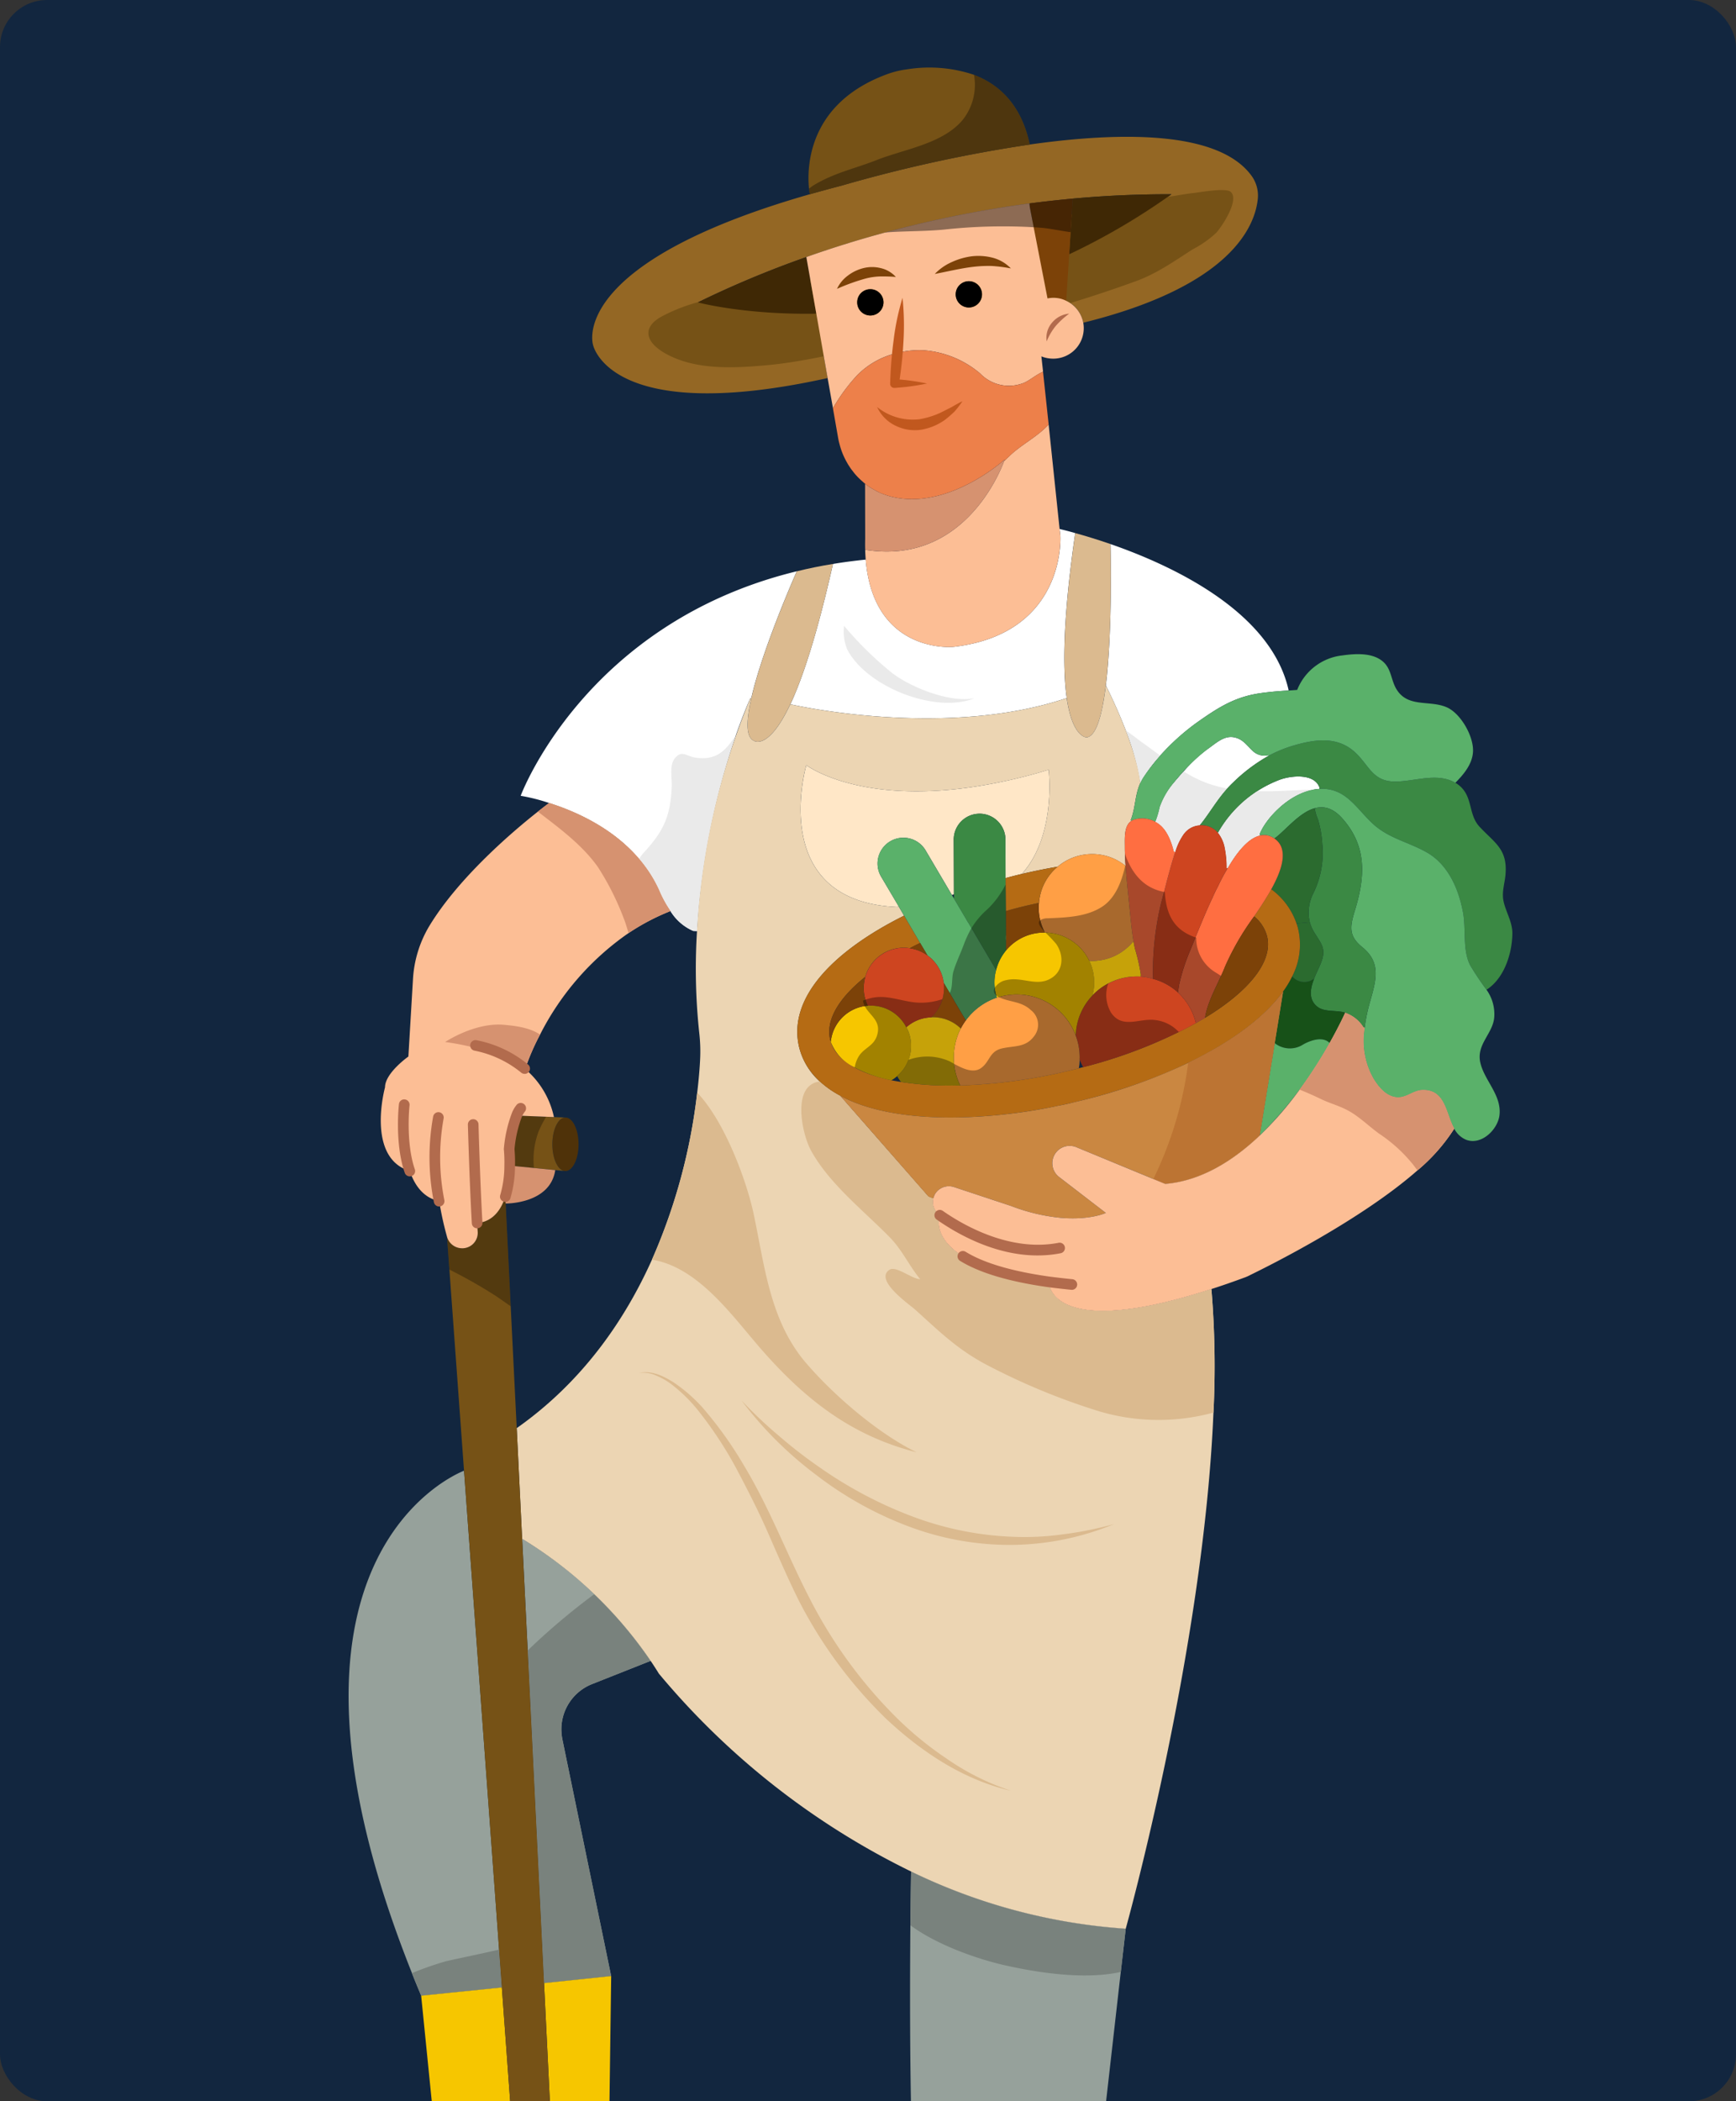 <svg id="Grupo_1119176" data-name="Grupo 1119176" xmlns="http://www.w3.org/2000/svg" xmlns:xlink="http://www.w3.org/1999/xlink" width="295" height="357" viewBox="0 0 295 357">
  <rect x="0" y="0" width="295" height="357" fill="#333333" stroke="none"/>
  <defs>
    <clipPath id="clip-path">
      <rect id="Rectángulo_405100" data-name="Rectángulo 405100" width="295" height="357" rx="8" fill="#12263f"/>
    </clipPath>
  </defs>
  <rect id="Rectángulo_404670" data-name="Rectángulo 404670" width="295" height="357" rx="8" fill="#12263f"/>
  <g id="Enmascarar_grupo_1098776" data-name="Enmascarar grupo 1098776" clip-path="url(#clip-path)">
    <g id="Grupo_1117840" data-name="Grupo 1117840" transform="translate(54 11.489)">
      <ellipse id="Elipse_11765" data-name="Elipse 11765" cx="68.323" cy="9.895" rx="68.323" ry="9.895" transform="translate(3.681 471.231)" fill="#b25f14"/>
      <g id="Grupo_1117839" data-name="Grupo 1117839">
        <path id="Trazado_909181" data-name="Trazado 909181" d="M586.677,153.637a4.939,4.939,0,0,0,.523.271A3.7,3.7,0,0,1,586.677,153.637Z" transform="translate(-491.903 -81.792)" fill="#adadad"/>
        <path id="Trazado_909182" data-name="Trazado 909182" d="M585.032,152.422c.2.2.4.38.616.56C585.431,152.8,585.231,152.621,585.032,152.422Z" transform="translate(-493.026 -82.621)" fill="#adadad"/>
        <path id="Trazado_909183" data-name="Trazado 909183" d="M584.075,151.261a5.886,5.886,0,0,0,.471.651A7.173,7.173,0,0,1,584.075,151.261Z" transform="translate(-493.679 -83.414)" fill="#adadad"/>
        <path id="Trazado_909184" data-name="Trazado 909184" d="M583.785,150.788c.126.236.271.471.416.688C584.056,151.259,583.911,151.024,583.785,150.788Z" transform="translate(-493.877 -83.736)" fill="#adadad"/>
        <g id="Grupo_1117825" data-name="Grupo 1117825" transform="translate(0 238.378)">
          <g id="Grupo_1117821" data-name="Grupo 1117821" transform="translate(5.237)">
            <g id="Grupo_1117819" data-name="Grupo 1117819" transform="translate(95.414 68.092)">
              <path id="Trazado_909185" data-name="Trazado 909185" d="M626.815,302.81l-.841,7.336-5.1,44.94-.252,2.221-.286,2.574c-10.836,2.995-18.844,1.935-23.539.252-3.348-1.161-4.913-1.548-4.913-1.548-.269-1.3-.488-4.358-.69-6.495-.084-.909-.152-1.884-.236-2.911-.875-12.939-.841-34.677-.74-46.959.05-5.283.118-8.816.118-9.136A98.663,98.663,0,0,0,626.815,302.81Z" transform="translate(-590.17 -293.085)" fill="#96a19b"/>
              <path id="Trazado_909186" data-name="Trazado 909186" d="M626.795,302.81l-.841,7.336c-6.394,1.447-14.806-.034-19.551-1.094-4.341-.959-11.475-3.331-16.2-6.831.05-5.283.118-8.816.118-9.136A98.663,98.663,0,0,0,626.795,302.81Z" transform="translate(-590.149 -293.085)" fill="#79827d"/>
              <path id="Trazado_909187" data-name="Trazado 909187" d="M620.3,334.552l-.286,2.574c-10.836,2.995-18.844,1.935-23.539.252-3.348-1.161-4.913-1.548-4.913-1.548-.269-1.3-.488-4.358-.69-6.495-.084-.908-.151-1.884-.235-2.911a35.955,35.955,0,0,0,8.581,5.535c4.778,2.154,9.658,2.776,14.857,3.029a30.5,30.5,0,0,0,3.92.017C618.7,334.939,619.512,334.669,620.3,334.552Z" transform="translate(-589.849 -270.329)" fill="#79827d"/>
            </g>
            <g id="Grupo_1117820" data-name="Grupo 1117820">
              <path id="Trazado_909188" data-name="Trazado 909188" d="M559.034,333.965l-.437-6.057-2.625-35.838-2.894-39.455c-1.06.421-37.049,14.705-8.85,85.355.488,1.262,1.026,2.541,1.565,3.836l13.713-1.4Zm10.583-37.419a8.259,8.259,0,0,1,5.2-7.672l9.977-3.954a70.121,70.121,0,0,0-21.839-20.729l.942,18.962.673,13.645,2.1,42.871,11.407-1.195-8.295-40.246A9.514,9.514,0,0,1,569.617,296.546Z" transform="translate(-533.461 -252.615)" fill="#96a19b"/>
              <path id="Trazado_909189" data-name="Trazado 909189" d="M557.439,289.724l8.295,40.246-11.408,1.195-2.1-42.871-.673-13.645a114.2,114.2,0,0,1,11.324-9.574,68.218,68.218,0,0,1,9.573,11.34l-9.977,3.954a8.259,8.259,0,0,0-5.2,7.672A9.524,9.524,0,0,0,557.439,289.724Z" transform="translate(-521.115 -244.111)" fill="#79827d"/>
              <path id="Trazado_909190" data-name="Trazado 909190" d="M555.137,307.409l-13.713,1.4c-.538-1.3-1.077-2.574-1.565-3.836a55.482,55.482,0,0,1,5.788-2.019c2.844-.639,5.721-1.228,8.564-1.868a2.973,2.973,0,0,0,.454-.118Z" transform="translate(-529.094 -219.615)" fill="#79827d"/>
            </g>
          </g>
          <g id="Grupo_1117824" data-name="Grupo 1117824" transform="translate(0 85.859)">
            <g id="Grupo_1117822" data-name="Grupo 1117822" transform="translate(0)">
              <path id="Trazado_909191" data-name="Trazado 909191" d="M566.054,353.015c-16.8,8.482-27.508,8.248-32.012,7.506a4.027,4.027,0,0,1-3.183-2.623s-2.894,6.367,5.1,7.47a60.655,60.655,0,0,0,12.969-1.484,53,53,0,0,0,14.956-5.569,41.371,41.371,0,0,0,3.617-2.334l-.254-3.491C566.85,352.654,566.435,352.817,566.054,353.015Zm17.778-5.281a3.064,3.064,0,0,1-2.313,1.718c-2.732.417-6.15,1.1-8.953,1.736l.234,4.794s3,.252,6.656.252c1.05,0,2.171-.017,3.274-.072a3.123,3.123,0,0,0,2.966-3.182A8.689,8.689,0,0,0,583.832,347.734Z" transform="translate(-530.349 -273.553)" fill="#bf7a00"/>
              <path id="Trazado_909192" data-name="Trazado 909192" d="M583.918,375.691l-3.651-13.225a33.9,33.9,0,0,1-.673-4.509,35.551,35.551,0,0,1-.168-4.021l.673-50.291-11.407,1.195,2.911,58.939.858,17.5c2.81-.622,6.225-1.312,8.951-1.733a3.065,3.065,0,0,0,2.507-3.853ZM566.1,368.254l-4.576-62.674-13.713,1.4,5.6,55.725a14.358,14.358,0,0,1-8.177,14.436l-12.4,5.8a4.054,4.054,0,0,0,1.094,7.672c3.836.622,12.182.892,24.952-4.29,2.221-.892,4.576-1.952,7.067-3.214a10.7,10.7,0,0,1,1.195-.522Z" transform="translate(-530.243 -303.645)" fill="#f6c600"/>
              <path id="Trazado_909193" data-name="Trazado 909193" d="M557.365,342.045l1.043,14.335a10.681,10.681,0,0,0-1.194.522c-2.49,1.262-4.846,2.322-7.067,3.214l-.706.2c-3.4.993-7.117,1.8-5.905-2.776,1.009-3.836,3.752-6.259,6.764-9.052Q553.806,345.233,557.365,342.045Z" transform="translate(-521.508 -277.436)" fill="#ed9e00"/>
              <path id="Trazado_909194" data-name="Trazado 909194" d="M567.061,355.8a3.1,3.1,0,0,1-2.322,1.716c-2.726.421-6.141,1.11-8.951,1.733l-.858-17.5c1.784-1.211,3.634-2.339,5.317-3.617.353-.286,1.582-1.329,2.675-2.2a33.9,33.9,0,0,0,.673,4.509l3.651,13.225A3.093,3.093,0,0,1,567.061,355.8Z" transform="translate(-513.571 -281.613)" fill="#ed9e00"/>
            </g>
            <g id="Grupo_1117823" data-name="Grupo 1117823" transform="translate(94.877 46.455)">
              <path id="Trazado_909195" data-name="Trazado 909195" d="M610.852,417.131c-.017.269-.017.522-.017.774a47.2,47.2,0,0,1,5.334,9.658,6.327,6.327,0,0,1,.286,4,6.127,6.127,0,0,1-3.415,4.206c-6.781,3.113-18.811.976-18.811.976a6.508,6.508,0,0,1-4.543-3.4l-.05-.151-.707-1.6-.017-.034a15.809,15.809,0,0,1-.774-4.492,10.019,10.019,0,0,0-.539-2.81c-2.557-7.319,1.4-25.221,1.4-25.221V331.255l10.3,2.507c4.694,1.683,12.552,3.062,23.387.067l4.459-.74s-4.156,16.3-8.295,35.148C614.924,386.223,611.02,406.548,610.852,417.131Z" transform="translate(-586.738 -331.255)" fill="#f6c600"/>
              <path id="Trazado_909196" data-name="Trazado 909196" d="M615.731,390.871c3,3.961-.887,6.89-.887,6.89-9.91,6.33-24.415,1.428-24.415,1.428-3.888-1.844-2.261-8.318-2.261-8.318l.018.035a8.477,8.477,0,0,0,.705,1.61l.054.145a6.5,6.5,0,0,0,4.539,3.4s12.029,2.133,18.809-.978a6.109,6.109,0,0,0,3.419-4.213Z" transform="translate(-585.993 -290.565)" fill="#bf7a00"/>
              <path id="Trazado_909197" data-name="Trazado 909197" d="M612.815,348.239c-3.92,17.988-9.707,46.717-9.875,57.3-.118-.084-.236-.168-.353-.236a12.48,12.48,0,0,1-3.2-3.432c-1.952-2.894-.673-5.62-.337-8.884C599.575,387.974,611.687,350.46,612.815,348.239Z" transform="translate(-578.826 -319.663)" fill="#ed9e00"/>
              <path id="Trazado_909198" data-name="Trazado 909198" d="M603.311,386.256a.9.9,0,0,1-.737-.379,42.809,42.809,0,0,0-4.55-5.384.9.9,0,0,1,1.279-1.279,44.487,44.487,0,0,1,4.743,5.613.9.9,0,0,1-.735,1.428Z" transform="translate(-579.216 -298.702)" fill="#bf7a00"/>
            </g>
          </g>
        </g>
        <g id="Grupo_1117826" data-name="Grupo 1117826" transform="translate(34.477 78.387)">
          <path id="Trazado_909199" data-name="Trazado 909199" d="M645.078,158.215c-1.666-.471-2.658-.69-2.658-.69l.135,1.144s1.06,16.438-17.852,18.844a9.213,9.213,0,0,1-1.178.067c-2.844-.034-12.9-1.077-14.049-14.857-1.918.2-3.786.437-5.569.74-2.726,12.131-5.182,19.45-7.235,23.841.841.185,26.264,5.906,46.959-1.06C642.942,181.366,642.942,172.9,645.078,158.215Zm5.99,1.868s.4,14.3-.791,24.026c0,0,1.767,3.432,3.382,7.622a40.587,40.587,0,0,1,2.473,8.951,8.684,8.684,0,0,1,.606-1.077,28.866,28.866,0,0,1,2.776-3.584,39.369,39.369,0,0,1,6.478-5.788c3.55-2.49,6.31-4.223,10.634-4.829,1.565-.219,3.13-.353,4.694-.437v-.135C678.292,171.524,661.584,163.734,651.068,160.082ZM550.84,202.852a31.587,31.587,0,0,1,4.846,1.228c4.358,1.38,10.768,4.173,15.277,9.506a21.886,21.886,0,0,1,3.382,5.266,19.5,19.5,0,0,0,1.952,3.584,8.518,8.518,0,0,0,3.853,3.365l.656.034a125.06,125.06,0,0,1,6.612-33.3c1.413-4,2.456-6.293,2.456-6.293l.151.034c1.935-8.564,7.74-21.57,7.74-21.57C561.726,173.475,550.84,202.852,550.84,202.852Zm127.115-6.915a2.868,2.868,0,0,1-2.81-.808c-.959-.892-1.565-1.884-3.012-2.2-1.767-.4-3.214,1.06-4.61,2.019a24.3,24.3,0,0,0-4.021,3.769c-.555.606-1.094,1.245-1.615,1.851a13,13,0,0,0-2.457,4.223,14.244,14.244,0,0,1-.723,2.423l-.034.051c.168.1.353.2.538.337,1.481,1.026,2.238,3.129,2.625,4.745l.236.084a10.02,10.02,0,0,1,1.346-2.911,3.633,3.633,0,0,1,2.843-1.649v-.034c1.615-1.985,2.86-4.257,4.661-6.225.286-.32.589-.639.909-.942a28.425,28.425,0,0,1,6.175-4.644Zm8.615,5.468c-.925-2.44-4.9-1.969-6.747-1.279a20.5,20.5,0,0,0-3.836,1.935,20.271,20.271,0,0,0-6.612,7l-.067.05A5.868,5.868,0,0,1,670.5,211.8a17.049,17.049,0,0,1,.3,3.331c.05.017.1.017.168.034,1.363-2.372,3.348-5.081,5.5-5.569l-.05-.269c.942-2.456,4.694-6.7,9.052-7.5a6.292,6.292,0,0,1,1.111-.151Z" transform="translate(-550.84 -157.525)" fill="#fff"/>
          <path id="Trazado_909200" data-name="Trazado 909200" d="M579.255,178.335a125.063,125.063,0,0,0-6.612,33.3l-.656-.034a8.516,8.516,0,0,1-3.853-3.365,19.509,19.509,0,0,1-1.952-3.584,21.887,21.887,0,0,0-3.382-5.266,6.348,6.348,0,0,1,.858-1.144c3.3-3.584,4.475-6.124,4.694-11.155.051-1.38-.421-3.6.488-4.762,1.195-1.531,1.985-.387,3.6-.151C576.294,182.71,577.707,180.573,579.255,178.335Z" transform="translate(-542.677 -143.322)" fill="#eaeaea"/>
          <path id="Trazado_909201" data-name="Trazado 909201" d="M614.743,179.908c-.69-.488-1.733-1.329-2.793-2.053a40.58,40.58,0,0,1,2.473,8.951,8.714,8.714,0,0,1,.606-1.077,28.86,28.86,0,0,1,2.776-3.584C616.779,181.388,615.753,180.631,614.743,179.908Zm29.024,8.042c-.168-.017-.337-.017-.522-.017-2.944.1-5.973.336-8.968.252a20.272,20.272,0,0,0-6.612,7l-.067.05a5.866,5.866,0,0,1,1.195,2.692,17.053,17.053,0,0,1,.3,3.331c.05.017.1.017.168.034,1.363-2.372,3.348-5.081,5.5-5.569l-.051-.269C635.657,193,639.409,188.758,643.767,187.95Zm-20.746-2.389c-.4-.236-.824-.471-1.228-.723-.555.606-1.094,1.245-1.615,1.851a13,13,0,0,0-2.457,4.223,14.255,14.255,0,0,1-.723,2.423l-.034.051c.168.1.353.2.538.337,1.481,1.026,2.238,3.129,2.625,4.745l.236.084a10.021,10.021,0,0,1,1.346-2.911,3.634,3.634,0,0,1,2.843-1.649v-.034c1.615-1.985,2.86-4.257,4.661-6.225A19.568,19.568,0,0,1,623.021,185.561Z" transform="translate(-509.131 -143.649)" fill="#eaeaea"/>
          <path id="Trazado_909202" data-name="Trazado 909202" d="M584.063,171.3c3.242,6.345,14.995,10.989,21.617,8.3-4.2.813-10.743-1.817-13.985-4.285a58.936,58.936,0,0,1-8.165-8.011A7.862,7.862,0,0,0,584.063,171.3Z" transform="translate(-528.57 -150.849)" fill="#eaeaea"/>
        </g>
        <g id="Grupo_1117827" data-name="Grupo 1117827" transform="translate(33.804 79.08)">
          <path id="Trazado_909203" data-name="Trazado 909203" d="M606.159,185.97c-.688-4.884-.688-13.347,1.447-28.033,1.5.416,3.581,1.03,5.986,1.863,0,0,.4,14.3-.8,24.035-.6,4.884-1.592,8.628-3.256,8.808C609.541,192.642,607.153,192.769,606.159,185.97Z" transform="translate(-512.689 -157.937)" fill="#dbba8f"/>
          <path id="Trazado_909204" data-name="Trazado 909204" d="M621.269,182.147a89.024,89.024,0,0,1-13.275,2.985c-19.371,2.766-27.906-3.762-27.906-3.762s-6.8,23.131,15.446,24.107l.234-.145-2.983-5.046a4.387,4.387,0,0,1,7.595-4.395l4.45,7.543c.108-.037.234-.091.343-.128l-.037-9.313a4.4,4.4,0,0,1,3.526-4.287,4.788,4.788,0,0,1,.887-.091,4.415,4.415,0,0,1,4.376,4.413l.018,6.53q1.383-.381,2.768-.707C622.66,193.252,621.269,182.147,621.269,182.147Z" transform="translate(-530.873 -141.943)" fill="#ffe7c7"/>
          <path id="Trazado_909205" data-name="Trazado 909205" d="M582.128,162.3q2.958-.732,6.131-1.247c-2.712,12.134-5.172,19.46-7.235,23.836h-.017c-3.816,8.1-6.259,6.168-6.259,6.168-1.319-.688-1.193-3.527-.362-7.181C576.323,175.305,582.128,162.3,582.128,162.3Z" transform="translate(-534.524 -155.81)" fill="#dbba8f"/>
          <path id="Trazado_909206" data-name="Trazado 909206" d="M668.839,296.856c-1.683,40.347-14.907,87.693-14.907,87.693a98.662,98.662,0,0,1-36.477-9.725A130,130,0,0,1,574.6,341.208c-.454-.74-.925-1.464-1.4-2.17a70.813,70.813,0,0,0-21.839-20.729L550.44,299.5c11.189-7.874,18.373-18.356,22.983-28.62a97.861,97.861,0,0,0,7.689-28.384c.286-2.389.438-4.358.5-5.754a27.193,27.193,0,0,0-.134-4.223,102.094,102.094,0,0,1-.4-17.465,120.214,120.214,0,0,1,9.069-39.59l.151.034c-.824,3.668-.959,6.495.37,7.184,0,0,2.44,1.935,6.259-6.158h.017c.841.185,26.264,5.906,46.959-1.06.959,6.562,3.23,6.68,3.382,6.68,1.666-.185,2.659-3.92,3.264-8.816,0,0,5.065,9.792,5.855,16.573-.942,2.1-.791,4.139-1.615,6.276l.1.168c-1.262.808-1.111,2.928-1.111,4.274q0,1.085.05,2.17l.084,1.178a11.37,11.37,0,0,0-1.7-1.077,9.071,9.071,0,0,0-9.86,1.228c-2.036.337-4.055.757-6.074,1.228,5.939-6.6,4.56-17.7,4.56-17.7a88.812,88.812,0,0,1-13.275,2.978c-19.383,2.776-27.913-3.769-27.913-3.769s-6.8,23.135,15.445,24.111l.236-.135.942,1.6c-11.795,5.872-19.82,13.847-17.852,22.293a11.607,11.607,0,0,0,3.533,5.889,16.141,16.141,0,0,0,3.432,2.406l15.025,17.145.808.3a2.748,2.748,0,0,0,1.11,2.86s-3.382,8.244,18.525,11.323l-.017.05s0,10.146,27.627,1.178l.034.135A157.36,157.36,0,0,1,668.839,296.856Z" transform="translate(-550.44 -147.434)" fill="#ecd5b3"/>
          <path id="Trazado_909207" data-name="Trazado 909207" d="M562.792,242.8c2.059-.5,4.142.5,5.862,1.587a26.719,26.719,0,0,1,4.733,4.062,65.381,65.381,0,0,1,7.252,10.094c4.285,7.088,7.237,14.927,10.933,22.132a79.711,79.711,0,0,0,14.108,19.807,58.116,58.116,0,0,0,9.36,7.819,42.092,42.092,0,0,0,10.945,5.47c-8.081-1.849-15.26-6.636-21.277-12.294a76.925,76.925,0,0,1-14.739-19.968c-1.846-3.715-3.5-7.539-5.133-11.268-1.63-3.755-3.491-7.4-5.4-11.009a65.724,65.724,0,0,0-6.712-10.2,26.11,26.11,0,0,0-4.341-4.248,11.526,11.526,0,0,0-2.62-1.521A5.317,5.317,0,0,0,562.792,242.8Z" transform="translate(-542.009 -100.106)" fill="#dbba8f"/>
          <path id="Trazado_909208" data-name="Trazado 909208" d="M573.144,245.521a75.059,75.059,0,0,0,6.432,6.074,78.871,78.871,0,0,0,6.971,5.379,70.788,70.788,0,0,0,15.44,8.18,54.3,54.3,0,0,0,17.024,3.517,46.448,46.448,0,0,0,8.749-.407,61.424,61.424,0,0,0,8.665-1.728,46.581,46.581,0,0,1-17.436,3.527,48.813,48.813,0,0,1-17.635-3.214,60.834,60.834,0,0,1-15.621-8.754A63.408,63.408,0,0,1,573.144,245.521Z" transform="translate(-534.944 -98.158)" fill="#dbba8f"/>
          <path id="Trazado_909209" data-name="Trazado 909209" d="M649.22,269.562a35.433,35.433,0,0,1-19.433-.219,112.929,112.929,0,0,1-19.232-7.958c-4.947-2.642-7.942-5.636-12.03-9.321-.993-.892-7.016-5.031-4.358-6.764,1.11-.74,3.836,1.582,5.216,1.6-1.9-2.322-3.079-5.014-5.216-7.168-4.425-4.509-10.247-9.052-13.342-14.705-1.312-2.423-2.557-8.076-.69-10.516a3.134,3.134,0,0,1,2.2-1.195,16.142,16.142,0,0,0,3.432,2.406L600.8,232.866l.808.3a2.748,2.748,0,0,0,1.11,2.86s-3.382,8.244,18.525,11.323l-.017.05s0,10.146,27.627,1.178l.033.135A157.358,157.358,0,0,1,649.22,269.562Z" transform="translate(-530.82 -120.14)" fill="#dbba8f"/>
          <path id="Trazado_909210" data-name="Trazado 909210" d="M609.074,275.544c-11.374-2.877-19.316-9.3-26.82-17.986-4.678-5.435-10.448-13.511-18.154-14.739a97.865,97.865,0,0,0,7.689-28.384c4.711,4.947,8.379,14.958,9.59,20.594,1.868,8.8,2.743,18.171,8.917,25.356C595.042,265.92,602.6,272.4,609.074,275.544Z" transform="translate(-541.117 -119.376)" fill="#dbba8f"/>
        </g>
        <g id="Grupo_1117828" data-name="Grupo 1117828" transform="translate(81.49 99.646)">
          <path id="Trazado_909211" data-name="Trazado 909211" d="M662.846,186.078a2.12,2.12,0,0,1,.38.236c2.712,1.916,1.718,5.064,3.725,7.216,2.569,2.766,4.738,3.762,4.432,7.994-.109,1.592-.688,3.074-.345,4.666.4,1.863,1.538,3.564,1.5,5.534-.056,3.473-1.43,7.615-4.395,9.513a48.57,48.57,0,0,1-2.768-4.141c-1.356-2.623-.67-6.222-1.248-9.134-.74-3.87-2.5-7.938-6.022-10-3.076-1.79-6.458-2.387-9.17-4.829-2.822-2.549-4.539-6.04-8.754-6.04a3.125,3.125,0,0,0-.416.019l-.018-.271c-.922-2.443-4.9-1.972-6.745-1.285a20.327,20.327,0,0,0-10.453,8.934l-.072.056a3.537,3.537,0,0,0-1.844-1.141,3.43,3.43,0,0,0-1.195-.108v-.037c1.863-2.3,3.256-4.99,5.571-7.161a28.932,28.932,0,0,1,6.167-4.649,22.19,22.19,0,0,1,4.215-1.718c3.725-1.085,7.578-1.61,10.6,1.339,2.261,2.187,2.857,4.757,6.565,4.792C655.9,185.879,659.753,184.25,662.846,186.078Z" transform="translate(-551.031 -164.216)" fill="#3b8944"/>
          <path id="Trazado_909212" data-name="Trazado 909212" d="M662.972,230.291c.688,3.037,3.636,5.5,3.256,8.9-.271,2.441-3.092,5.228-5.715,4.178a4.026,4.026,0,0,1-1.971-1.863c-1.465-2.623-1.484-6.673-5.407-6.565-1.629.054-2.749,1.412-4.45,1.23-1.753-.2-3.039-1.755-3.905-3.219a13.041,13.041,0,0,1-1.465-8.609,29.037,29.037,0,0,1,.94-4.486c.995-3.58,1.917-6.547-1.339-9.187-2.224-1.809-2.152-3.293-1.338-5.987,1.664-5.389,2.441-10.888-2.1-15.933-1.61-1.79-3.183-2.1-4.666-1.683-2.7.761-5.083,3.925-6.836,5.137a3,3,0,0,0-2.443-.506l-.054-.271c1.031-2.658,5.354-7.415,10.164-7.65a3.126,3.126,0,0,1,.416-.019c4.215,0,5.933,3.491,8.754,6.04,2.712,2.441,6.094,3.039,9.17,4.829,3.527,2.063,5.282,6.131,6.022,10,.579,2.912-.108,6.511,1.249,9.134a48.528,48.528,0,0,0,2.768,4.141,7.122,7.122,0,0,1,1.319,4.595C665.161,225.353,662.249,227.143,662.972,230.291Z" transform="translate(-546.908 -160.881)" fill="#5ab16a"/>
          <path id="Trazado_909213" data-name="Trazado 909213" d="M666.125,179.181c2.4,1.031,4.647,4.974,4.484,7.6-.126,2.115-1.627,3.851-3,5.244-3.092-1.827-6.945-.2-10.29-.217-3.708-.035-4.3-2.6-6.565-4.792-3.02-2.949-6.873-2.425-10.6-1.339a22.194,22.194,0,0,0-4.215,1.718l-.035-.072a2.918,2.918,0,0,1-2.822-.813c-.959-.887-1.555-1.881-3-2.208-1.773-.4-3.22,1.067-4.612,2.026a33.07,33.07,0,0,0-5.643,5.606,13.244,13.244,0,0,0-2.46,4.233,13.643,13.643,0,0,1-.723,2.423l-.035.054a4.614,4.614,0,0,0-3.654-.343,1.655,1.655,0,0,0-.4.2l-.091-.162c.815-2.135.67-4.179,1.61-6.276a8.059,8.059,0,0,1,.6-1.085,36.768,36.768,0,0,1,9.261-9.368c3.545-2.478,6.311-4.215,10.634-4.829,1.575-.219,3.13-.345,4.7-.436l1.466-.108a9.35,9.35,0,0,1,7.7-5.86c2.044-.289,4.684-.469,6.474.742,1.809,1.211,1.664,3.092,2.586,4.81C659.4,179.363,663.14,177.9,666.125,179.181Z" transform="translate(-555.793 -170.161)" fill="#5ab16a"/>
          <path id="Trazado_909214" data-name="Trazado 909214" d="M639.546,209.392c3.256,2.64,2.333,5.606,1.339,9.187a29.052,29.052,0,0,0-.941,4.486l-.182-.019a5.905,5.905,0,0,0-3.128-2.514c-.018-.018-.018-.018-.037-.018-1.319-.451-3.454-.054-4.647-.976-1.592-1.211-1.267-3.074-.6-4.775.362-.957.85-1.881,1.139-2.621,1.05-2.569.018-3.365-1.193-5.408a6.517,6.517,0,0,1-.67-1.575,7.205,7.205,0,0,1,.6-4.937,15.489,15.489,0,0,0,1.519-8.392,18.293,18.293,0,0,0-.742-4.178,6.779,6.779,0,0,1-.488-1.555l-.072-.308c1.482-.416,3.055-.108,4.666,1.683,4.539,5.046,3.762,10.544,2.1,15.934C637.394,206.1,637.321,207.583,639.546,209.392Z" transform="translate(-543.539 -159.605)" fill="#3b8944"/>
          <path id="Trazado_909215" data-name="Trazado 909215" d="M638.97,208.873l-.072.163s-.905,2.007-2.569,4.974c-1.536-1.555-4.521.271-4.521.271a4.151,4.151,0,0,1-4.81-.252v-.019l1.41-8.717v-.019a16.781,16.781,0,0,0,1.556-2.568,2.728,2.728,0,0,0,3.707.4h.018c-.67,1.7-.994,3.564.6,4.775,1.193.922,3.328.525,4.647.976C638.951,208.855,638.951,208.855,638.97,208.873Z" transform="translate(-545.874 -147.947)" fill="#175118"/>
          <path id="Trazado_909216" data-name="Trazado 909216" d="M635.316,191.763a15.488,15.488,0,0,1-1.519,8.392,7.205,7.205,0,0,0-.6,4.937l-2.261.2a12.036,12.036,0,0,0-4.285-5.806c1.321-2.4,3.363-6.71.525-8.626,1.753-1.211,4.141-4.376,6.836-5.137l.072.308a6.765,6.765,0,0,0,.488,1.555A18.286,18.286,0,0,1,635.316,191.763Z" transform="translate(-546.109 -159.539)" fill="#2b6b2f"/>
          <path id="Trazado_909217" data-name="Trazado 909217" d="M632.842,209.95s2.985-1.826,4.521-.271A69.2,69.2,0,0,1,625.5,225.4l-.019-.019,2.551-15.679A4.151,4.151,0,0,0,632.842,209.95Z" transform="translate(-546.909 -143.616)" fill="#5ab16a"/>
          <path id="Trazado_909218" data-name="Trazado 909218" d="M632.431,198.81c1.212,2.043,2.243,2.838,1.193,5.408-.289.74-.777,1.664-1.139,2.621h-.019a2.728,2.728,0,0,1-3.707-.4,11.73,11.73,0,0,0,1.03-8.031,7.534,7.534,0,0,0-.289-.976l2.261-.2A6.528,6.528,0,0,0,632.431,198.81Z" transform="translate(-544.67 -151.682)" fill="#2b6b2f"/>
          <path id="Trazado_909219" data-name="Trazado 909219" d="M663.9,200.685a11.731,11.731,0,0,1-1.03,8.031,16.786,16.786,0,0,1-1.556,2.568v.019c-5.949,8.283-20.275,15.21-35.267,18.737-1.048.254-2.1.488-3.146.686a.018.018,0,0,1-.019.018,96.493,96.493,0,0,1-11,1.61h-.018c-2.442.217-4.829.325-7.107.325-7.867,0-14.234-1.284-18.683-3.688l-.019-.019h-.018c-3.744-2.026-6.131-4.81-6.962-8.3-1.972-8.446,6.059-16.421,17.85-22.282l2.731,4.649c-.6.289-1.193.579-1.753.885a4.767,4.767,0,0,0-1.031-.091,6.8,6.8,0,0,0-6.547,4.957c-4.467,3.58-6.747,7.324-5.968,10.634l.108.38v.018c.994,3.146,4.756,5.371,10.29,6.528.525.109,1.085.2,1.647.289a52.974,52.974,0,0,0,10.055.579h.019a.506.506,0,0,0,.235,0,90.779,90.779,0,0,0,18.085-2.46c.6-.145,1.212-.289,1.809-.434.252-.072.506-.145.759-.2a82.118,82.118,0,0,0,19.152-7.487c.543-.308,1.085-.616,1.592-.922,7.361-4.467,11.522-9.5,10.509-13.782a6.47,6.47,0,0,0-2.207-3.419c.978-1.428,1.918-2.857,2.768-4.358a1.77,1.77,0,0,1,.145-.254,12.037,12.037,0,0,1,4.285,5.806A7.525,7.525,0,0,1,663.9,200.685Z" transform="translate(-578.782 -153.956)" fill="#b56b14"/>
          <path id="Trazado_909220" data-name="Trazado 909220" d="M658.376,204.245l-1.413,8.716v.017l-2.557,15.681.017.017c-4.543,4.307-9.96,7.706-16.068,8.228l-2.019-.841-13.09-5.4a2.949,2.949,0,0,0-2.928,5.064l7.941,6.108s-2.692,1.279-7.756.824a32.213,32.213,0,0,1-8.379-2.019l-9.708-3.214a2.748,2.748,0,0,0-3.264,1.346c-.084.2-.151.4-.219.589l-.807-.3L583.1,221.912h.017l.017.017c4.442,2.406,10.819,3.685,18.676,3.685,2.288,0,4.677-.1,7.117-.32h.017a92.126,92.126,0,0,0,10.987-1.615.017.017,0,0,0,.017-.017c1.06-.185,2.1-.421,3.146-.69a94.562,94.562,0,0,0,19.164-6.646C649.307,212.927,655.112,208.788,658.376,204.245Z" transform="translate(-575.835 -146.897)" fill="#ca8741"/>
          <path id="Trazado_909221" data-name="Trazado 909221" d="M633.086,197.643a1.2,1.2,0,0,0-.135.252c-.858,1.5-1.8,2.928-2.776,4.358a45,45,0,0,0-4.963,8.564c-.2.522-.421,1.026-.673,1.548-1.043,2.305-2.305,4.661-2.692,7.016l.034.067c-.5.3-1.06.622-1.6.925a10.363,10.363,0,0,0-3.062-5.216c.1-.488.135-1.077.252-1.514a33.864,33.864,0,0,1,1.783-5.5c.32-.774.639-1.548.942-2.322.942-2.288,1.868-4.576,2.944-6.831.269-.622.572-1.245.892-1.851a33.115,33.115,0,0,1,1.632-3.062c1.363-2.372,3.348-5.081,5.5-5.569a2.985,2.985,0,0,1,2.44.5C636.451,190.93,634.415,195.237,633.086,197.643Z" transform="translate(-552.547 -157.692)" fill="#ff6e41"/>
          <path id="Trazado_909222" data-name="Trazado 909222" d="M630.511,200.063c1.013,4.285-3.148,9.314-10.509,13.782l-.035-.072c.47-2.894,2.278-5.769,3.363-8.556a44.355,44.355,0,0,1,4.973-8.573A6.471,6.471,0,0,1,630.511,200.063Z" transform="translate(-550.672 -152.085)" fill="#7c4208"/>
          <path id="Trazado_909223" data-name="Trazado 909223" d="M627.386,194.752a33.124,33.124,0,0,0-1.632,3.062c-.32.606-.623,1.228-.892,1.851-1.077,2.255-2,4.543-2.944,6.831-.3.774-.623,1.548-.942,2.322a33.834,33.834,0,0,0-1.783,5.5c-.118.437-.151,1.026-.252,1.514a10.131,10.131,0,0,0-4.24-2.305,50.638,50.638,0,0,1,1.413-13.006c.168-.589.3-1.161.471-1.75l.05-.2c.454-1.767.926-3.567,1.447-5.317,0-.017,0-.017.017-.034.118-.4.236-.808.387-1.211a10.021,10.021,0,0,1,1.346-2.911,3.634,3.634,0,0,1,2.844-1.649,3.671,3.671,0,0,1,1.195.1,3.623,3.623,0,0,1,1.851,1.144,5.865,5.865,0,0,1,1.195,2.692,17.054,17.054,0,0,1,.3,3.331C627.269,194.735,627.319,194.735,627.386,194.752Z" transform="translate(-554.267 -158.369)" fill="#ce4520"/>
          <path id="Trazado_909224" data-name="Trazado 909224" d="M627.326,210.63c-.925.522-1.9,1.043-2.911,1.514a84.811,84.811,0,0,1-16.236,5.973,8.139,8.139,0,0,1-.623-1.346,1.64,1.64,0,0,0,.017-.3,10.515,10.515,0,0,0-.673-3.735,10.3,10.3,0,0,1,2.827-6.781,10.107,10.107,0,0,1,2.709-2.053,10.31,10.31,0,0,1,4.829-1.195c.219,0,.454,0,.673.017a9.524,9.524,0,0,1,2.086.387,10.131,10.131,0,0,1,4.24,2.305A10.362,10.362,0,0,1,627.326,210.63Z" transform="translate(-559.59 -147.948)" fill="#ce4520"/>
          <path id="Trazado_909225" data-name="Trazado 909225" d="M620.427,192.483c-.151.4-.269.808-.387,1.211-.017.017-.017.017-.017.034-.522,1.75-.993,3.55-1.447,5.317l-.05.2c-.168.589-.3,1.161-.471,1.75A50.624,50.624,0,0,0,616.641,214a9.524,9.524,0,0,0-2.086-.387l.017-.37a29.042,29.042,0,0,0-.993-4.358c-.084-.437-.168-.858-.252-1.3-.353-2.137-.521-4.257-.74-6.41-.219-2.137-.454-4.257-.589-6.377-.034-.387-.067-.774-.084-1.178-.017-.269-.017-.538-.017-.808-.034-.454-.034-.909-.034-1.363,0-1.346-.151-3.466,1.111-4.274a1.218,1.218,0,0,1,.387-.2,4.661,4.661,0,0,1,3.668.337c.168.1.353.2.538.336,1.481,1.026,2.238,3.13,2.625,4.745Z" transform="translate(-556.208 -158.842)" fill="#ff6e41"/>
          <path id="Trazado_909226" data-name="Trazado 909226" d="M617.032,204.781l-.017.38c-.217-.019-.452-.019-.688-.019a10.321,10.321,0,0,0-7.523,3.237,8.142,8.142,0,0,0,.306-2.207,8.5,8.5,0,0,0-.85-3.707,2.278,2.278,0,0,0,.488.035,8.98,8.98,0,0,0,7.036-3.363c.072.434.161.85.252,1.284A31.909,31.909,0,0,1,617.032,204.781Z" transform="translate(-558.662 -150.383)" fill="#c6a209"/>
          <path id="Trazado_909227" data-name="Trazado 909227" d="M619.262,205.134a8.949,8.949,0,0,1-7.033,3.365,2.387,2.387,0,0,1-.488-.034,8.487,8.487,0,0,0-7.437-4.778h-.084a.609.609,0,0,1-.067-.151.016.016,0,0,0-.017-.017,8.629,8.629,0,0,1-.723-1.935,9.094,9.094,0,0,1-.252-2.154,5.873,5.873,0,0,1,.05-.791,8.834,8.834,0,0,1,3.163-6.141,9.071,9.071,0,0,1,9.859-1.228,9.53,9.53,0,0,1,1.632,1.026c.017.017.05.034.067.05.135,2.12.37,4.24.589,6.377C618.74,200.878,618.909,203,619.262,205.134Z" transform="translate(-562.143 -156.384)" fill="#ff9f45"/>
          <path id="Trazado_909228" data-name="Trazado 909228" d="M615.65,206.755a8.051,8.051,0,0,1-.32,2.221,10.3,10.3,0,0,0-2.827,6.781,10.7,10.7,0,0,0-10.028-6.966,7.01,7.01,0,0,0-1.195.084,2.949,2.949,0,0,0-.538.067,7.448,7.448,0,0,0-.841.168,4.5,4.5,0,0,0-.454.118h-.017c-.118.034-.219.067-.337.1a2.612,2.612,0,0,1-.1-.387,7.829,7.829,0,0,1-.253-1.279,8.271,8.271,0,0,1-.05-.909,7.965,7.965,0,0,1,.286-2.12,8.4,8.4,0,0,1,8.177-6.36h.2a8.487,8.487,0,0,1,7.437,4.778A8.6,8.6,0,0,1,615.65,206.755Z" transform="translate(-565.194 -150.972)" fill="#f6c600"/>
          <path id="Trazado_909229" data-name="Trazado 909229" d="M615.982,215.226a1.64,1.64,0,0,1-.017.3,9.14,9.14,0,0,1-.135,1.548c-.606.135-1.211.286-1.817.437a91.389,91.389,0,0,1-18.087,2.456.552.552,0,0,1-.235,0h-.017a10.844,10.844,0,0,1-1.043-3.668c-.034-.353-.05-.723-.05-1.077a11.038,11.038,0,0,1,.69-3.8,9.384,9.384,0,0,1,.5-1.111,10.516,10.516,0,0,1,.858-1.38,10.781,10.781,0,0,1,5.266-3.87c.118-.034.219-.067.336-.1h.017a4.5,4.5,0,0,1,.454-.118,6.759,6.759,0,0,1,.841-.168,4.229,4.229,0,0,1,.454-.067.075.075,0,0,1,.084,0,2.569,2.569,0,0,1,.5-.05,4.622,4.622,0,0,1,.69-.034,10.7,10.7,0,0,1,10.028,6.966A10.516,10.516,0,0,1,615.982,215.226Z" transform="translate(-567.999 -146.706)" fill="#ff9f45"/>
          <path id="Trazado_909230" data-name="Trazado 909230" d="M606.488,200.325h-.108a8.406,8.406,0,0,0-6.53,3.074l-.017-6.727c1.3-.38,2.621-.723,3.979-1.031.56-.126,1.1-.254,1.662-.362a5.552,5.552,0,0,0-.054.777A8.95,8.95,0,0,0,606.488,200.325Z" transform="translate(-564.413 -153.017)" fill="#7c4208"/>
          <path id="Trazado_909231" data-name="Trazado 909231" d="M602.58,192.854c2.026-.469,4.052-.885,6.077-1.23a8.878,8.878,0,0,0-3.166,6.15c-.56.108-1.1.236-1.662.362-1.358.308-2.677.651-3.979,1.031l-.037-5.606Q601.195,193.179,602.58,192.854Z" transform="translate(-564.428 -155.511)" fill="#b56b14"/>
          <path id="Trazado_909232" data-name="Trazado 909232" d="M603.43,206.869v2.675a8.4,8.4,0,0,0-1.649,3.281l-.875-1.5-3.315-5.62-.522-.892h-.017l-2.44-4.139v-.724l-.034-9.3a4.4,4.4,0,0,1,3.516-4.29,5.331,5.331,0,0,1,.892-.084,4.394,4.394,0,0,1,4.375,4.408l.017,6.528v1.094l.034,4.509Z" transform="translate(-567.999 -159.162)" fill="#3b8944"/>
          <path id="Trazado_909233" data-name="Trazado 909233" d="M607.15,215.861a10.781,10.781,0,0,0-5.266,3.87l-.774-1.3-1.178-2v-.017l-.791-1.346-1.009-1.716-.017-.017a6.744,6.744,0,0,0-2.742-4.644l-1.245-2.1L591.4,201.93l-.942-1.6-2.978-5.048a4.385,4.385,0,0,1,1.6-6.007,4.3,4.3,0,0,1,2.187-.572,4.341,4.341,0,0,1,3.8,2.187l4.442,7.538.353.572v.017l2.44,4.139h.017l.522.892,3.315,5.62.875,1.5a7.97,7.97,0,0,0-.286,2.12A8.68,8.68,0,0,0,607.15,215.861Z" transform="translate(-573.251 -157.503)" fill="#5ab16a"/>
          <path id="Trazado_909234" data-name="Trazado 909234" d="M596.234,206.444l1.953,3.291a9.684,9.684,0,0,0-.868,1.375,6.732,6.732,0,0,0-4.738-1.916,1.484,1.484,0,0,0-.273.017,6.791,6.791,0,0,0,2.171-4.99,6.931,6.931,0,0,0-.054-.868l1.809,3.074Z" transform="translate(-569.549 -147.506)" fill="#7c4208"/>
          <path id="Trazado_909235" data-name="Trazado 909235" d="M598.528,214.733a10.844,10.844,0,0,0,1.043,3.668,53.525,53.525,0,0,1-10.045-.589,5.207,5.207,0,0,1-.656-1.01,6.468,6.468,0,0,0,1.9-2.726,6.293,6.293,0,0,0,.454-2.389,6.473,6.473,0,0,0-.723-3.012.177.177,0,0,0-.084-.151,6.629,6.629,0,0,1,4.223-1.683h.017a1.445,1.445,0,0,1,.269-.017,6.731,6.731,0,0,1,4.745,1.918,9.424,9.424,0,0,0-.5,1.11,11.041,11.041,0,0,0-.69,3.8C598.477,214.009,598.494,214.38,598.528,214.733Z" transform="translate(-571.896 -145.136)" fill="#c6a209"/>
          <path id="Trazado_909236" data-name="Trazado 909236" d="M599.142,206.636a7.12,7.12,0,0,1-.269,1.9s0-.017-.017,0a6.69,6.69,0,0,1-1.885,3.1h-.017a6.628,6.628,0,0,0-4.223,1.683,6.746,6.746,0,0,0-6.04-3.668c-.152,0-.337,0-.5.017a5.411,5.411,0,0,1-.4-1.026,6.474,6.474,0,0,1-.3-2,7.079,7.079,0,0,1,.269-1.884,6.834,6.834,0,0,1,6.562-4.947,5.074,5.074,0,0,1,1.026.084,6.8,6.8,0,0,1,5.737,5.872l.017.017A7.144,7.144,0,0,1,599.142,206.636Z" transform="translate(-574.21 -149.927)" fill="#ce4520"/>
          <path id="Trazado_909237" data-name="Trazado 909237" d="M595.805,212.486a6.706,6.706,0,0,1-2.356,5.115,5.167,5.167,0,0,1-.993.723,22.591,22.591,0,0,1-6.225-2.17,7.923,7.923,0,0,1-4.072-4.358v-.017a6.858,6.858,0,0,1,5.771-6.057c.168-.017.336-.034.521-.05.168-.017.353-.017.5-.017a6.746,6.746,0,0,1,6.04,3.668.177.177,0,0,1,.084.151A6.472,6.472,0,0,1,595.805,212.486Z" transform="translate(-576.476 -145.935)" fill="#f6c600"/>
          <path id="Trazado_909238" data-name="Trazado 909238" d="M588.127,202.75a6.441,6.441,0,0,0-.271,1.881,6.743,6.743,0,0,0,.7,3.02,6.825,6.825,0,0,0-6.294,6.113l-.108-.38C581.38,210.074,583.66,206.33,588.127,202.75Z" transform="translate(-576.58 -147.917)" fill="#7c4208"/>
          <path id="Trazado_909239" data-name="Trazado 909239" d="M590.149,200.217a15.117,15.117,0,0,1,1.753-.885l1.248,2.115A6.51,6.51,0,0,0,590.149,200.217Z" transform="translate(-571.024 -150.25)" fill="#7c4208"/>
          <path id="Trazado_909240" data-name="Trazado 909240" d="M636.781,204.245l-1.413,8.716v.017l-2.558,15.681.017.017c-4.543,4.307-9.96,7.706-16.068,8.228l-2.019-.841a63.409,63.409,0,0,0,5.923-19.736C627.712,212.927,633.517,208.788,636.781,204.245Z" transform="translate(-554.239 -146.897)" fill="#bc7433"/>
          <path id="Trazado_909241" data-name="Trazado 909241" d="M625.492,218.066l.034.067c-.5.3-1.06.622-1.6.925a10.362,10.362,0,0,0-3.062-5.216,10.131,10.131,0,0,0-4.24-2.305,9.524,9.524,0,0,0-2.086-.387l.017-.37a29.041,29.041,0,0,0-.993-4.358c-.084-.437-.168-.858-.253-1.3-.353-2.137-.522-4.257-.74-6.41-.219-2.137-.454-4.257-.589-6.377-.034-.387-.067-.774-.084-1.178-.017-.269-.017-.538-.017-.808,1.11,3.113,3.012,5.737,6.629,6.427a.317.317,0,0,0,.135.034c.219,3.735,1.5,6.427,5.2,7.689.05.017.084.034.135.05a6.758,6.758,0,0,0,3.348,5.939q.479.3.858.555C627.141,213.355,625.879,215.711,625.492,218.066Z" transform="translate(-556.192 -156.377)" opacity="0.34" style="mix-blend-mode: overlay;isolation: isolate"/>
          <path id="Trazado_909242" data-name="Trazado 909242" d="M599.47,205.144a6.691,6.691,0,0,1-1.884,3.1h-.017a6.628,6.628,0,0,0-4.223,1.683.177.177,0,0,1,.084.151,6.474,6.474,0,0,1,.723,3.012A6.706,6.706,0,0,1,591.8,218.2a5.169,5.169,0,0,1-.993.723,22.591,22.591,0,0,1-6.225-2.17,4.929,4.929,0,0,1,.824-2.1c.892-1.228,2.355-1.6,2.911-3.18.925-2.608-1.195-3.5-2.036-5.149a2.722,2.722,0,0,1-.3-.925,2.564,2.564,0,0,1,.421-.151c2.709-.976,4.576-.2,7.353.3A10.945,10.945,0,0,0,599.47,205.144Z" transform="translate(-574.825 -146.534)" opacity="0.34" style="mix-blend-mode: overlay;isolation: isolate"/>
          <path id="Trazado_909243" data-name="Trazado 909243" d="M603.71,202.006a1.7,1.7,0,0,0,0,.942v1.716a8.4,8.4,0,0,0-1.649,3.281,7.968,7.968,0,0,0-.286,2.12,8.678,8.678,0,0,0,.4,2.574,10.781,10.781,0,0,0-5.266,3.87l-.774-1.3-1.178-2v-.017l-.791-1.346a.365.365,0,0,0,.051-.084c.488-.925.269-2.541.589-3.584.454-1.481,1.127-2.877,1.683-4.341a19.854,19.854,0,0,1,1.38-3.012A13.776,13.776,0,0,1,600.5,197.7a14.925,14.925,0,0,0,3.163-4.274l.034,4.509.017,4.055Z" transform="translate(-568.279 -154.282)" opacity="0.34" style="mix-blend-mode: overlay;isolation: isolate"/>
          <path id="Trazado_909244" data-name="Trazado 909244" d="M636.721,219.788a84.813,84.813,0,0,1-16.237,5.973,8.148,8.148,0,0,1-.622-1.346,9.141,9.141,0,0,1-.135,1.548c-.606.135-1.211.286-1.817.437a91.389,91.389,0,0,1-18.087,2.456.554.554,0,0,1-.236,0h-.017a53.529,53.529,0,0,1-10.045-.589,5.211,5.211,0,0,1-.656-1.01,6.468,6.468,0,0,0,1.9-2.726,9.3,9.3,0,0,1,7,.236c.236.118.488.269.757.421,1.413.774,3.23,1.683,4.576.74,1.531-1.077,1.4-2.81,3.5-3.331,2.053-.5,4.038-.118,5.485-2.036a3.146,3.146,0,0,0-.522-4.509c-1.6-1.5-3.584-1.312-5.35-2.154a.231.231,0,0,1-.067-.05h-.017a1.785,1.785,0,0,1-.438-.286.988.988,0,0,1-.253-1.279,2.951,2.951,0,0,1,1.986-1.312c2.608-.623,5.048,1.127,7.47-.236,2.221-1.228,2.372-3.9.993-5.906a25.846,25.846,0,0,0-1.834-1.935l-.151-.151a.016.016,0,0,0-.017-.017c-.74-.791-1.262-1.531-.724-1.935a2.47,2.47,0,0,1,1.312-.32c3.062-.135,6.528-.219,9.22-1.969,2.254-1.464,3.348-4.307,3.92-7,.017.017.05.034.067.05.135,2.12.37,4.24.589,6.377.219,2.154.387,4.274.74,6.41a8.949,8.949,0,0,1-7.033,3.365,2.383,2.383,0,0,1-.488-.034,8.6,8.6,0,0,1,.858,3.7,8.051,8.051,0,0,1-.32,2.221,10.105,10.105,0,0,1,2.709-2.053,5.883,5.883,0,0,0,.5,5.014c1.969,2.793,4.812.824,7.521,1.211A6.465,6.465,0,0,1,636.721,219.788Z" transform="translate(-571.897 -155.592)" opacity="0.34" style="mix-blend-mode: overlay;isolation: isolate"/>
        </g>
        <g id="Grupo_1117833" data-name="Grupo 1117833" transform="translate(46.631)">
          <g id="Grupo_1117829" data-name="Grupo 1117829">
            <path id="Trazado_909245" data-name="Trazado 909245" d="M639.719,128.421c-2.5.234-4.955.506-7.361.831a189.916,189.916,0,0,0-37.907,9.1,170.61,170.61,0,0,0-18.43,7.7s7.832,2.117,20.111,1.918h.019l1.918,10.941c-37.113,8.192-39.862-5.643-39.862-5.643s-4.484-13.763,36.842-25.591c1.718-.488,3.508-.976,5.389-1.466a245.068,245.068,0,0,1,31.993-6.981c15.626-2.206,32.229-2.35,37.744,5.408a5.7,5.7,0,0,1,1,3.781c-.434,4.5-4.287,14.811-29.661,21.087a5.2,5.2,0,0,0-2.894-3.725l.506-7.921h.054A112.669,112.669,0,0,0,656.5,127.679C650.715,127.661,645.108,127.931,639.719,128.421Z" transform="translate(-558.063 -106.167)" fill="#946724"/>
            <path id="Trazado_909246" data-name="Trazado 909246" d="M649.77,124.6c1.612.114,4.63-.6,6.636-.8.972-.1,5.5-.951,6.306-.177,1.475,1.42-1.5,5.832-2.46,6.92a17.884,17.884,0,0,1-4.015,2.825c-3.277,2.093-6.163,4.183-9.9,5.5a209.013,209.013,0,0,1-39.751,10.169c-7.531,1.073-14.929,3.293-22.509,4-5.719.535-12.535.927-17.665-2.1-3.077-1.815-3.811-4.225-.525-6.1a29.57,29.57,0,0,1,6.8-2.621,42.761,42.761,0,0,1,7.043-1.006c3.909-.4,7.9-1.871,11.7-2.832,5.3-1.343,10.45-3.264,15.759-4.545,6.052-1.46,11.985-2.79,17.984-4.519a73.863,73.863,0,0,1,12.119-2,44.412,44.412,0,0,0,8.6-1.55A17.422,17.422,0,0,1,649.77,124.6Z" transform="translate(-554.187 -102.499)" fill="#765216"/>
            <path id="Trazado_909247" data-name="Trazado 909247" d="M606.837,124.464c5.389-.49,11-.761,16.783-.742A112.659,112.659,0,0,1,606.294,133.9h-.054Z" transform="translate(-525.181 -102.21)" fill="#3f2805"/>
            <path id="Trazado_909248" data-name="Trazado 909248" d="M617.516,124.007a242.759,242.759,0,0,0-31.985,6.982c-1.884.488-3.668.976-5.4,1.464,0,0-.067-.353-.135-.959-.336-3.331-.387-14.47,13.343-19.467a15.571,15.571,0,0,1,3.365-.808,23.867,23.867,0,0,1,11.34.942C612.2,113.744,616.069,117.126,617.516,124.007Z" transform="translate(-543.153 -110.936)" fill="#765216"/>
            <path id="Trazado_909249" data-name="Trazado 909249" d="M588.107,135.418l.759,4.269h-.019c-12.279.2-20.111-1.918-20.111-1.918a170.609,170.609,0,0,1,18.43-7.7Z" transform="translate(-550.779 -97.881)" fill="#3f2805"/>
            <path id="Trazado_909250" data-name="Trazado 909250" d="M617.48,123.51a242.762,242.762,0,0,0-31.985,6.982c-1.884.488-3.668.976-5.4,1.464,0,0-.067-.353-.135-.959a8.273,8.273,0,0,1,1.161-.791c3.449-1.985,6.8-2.658,10.4-4.089,4.677-1.834,11.189-2.743,14.554-6.8a9.554,9.554,0,0,0,2.036-6.814c-.017-.185-.05-.488-.1-.841C612.163,113.247,616.033,116.628,617.48,123.51Z" transform="translate(-543.118 -110.439)" opacity="0.34" style="mix-blend-mode: overlay;isolation: isolate"/>
          </g>
          <g id="Grupo_1117832" data-name="Grupo 1117832" transform="translate(36.388 22.258)">
            <path id="Trazado_909251" data-name="Trazado 909251" d="M609.589,124.165l-.37,5.7-.236,3.735-.5,7.925a4.631,4.631,0,0,0-1.413-.454,4.773,4.773,0,0,0-1.767.05l-2.355-12.1-.656-3.432-.067-.606C604.626,124.67,607.083,124.4,609.589,124.165Z" transform="translate(-564.313 -124.165)" fill="#7c4208"/>
            <g id="Grupo_1117830" data-name="Grupo 1117830" transform="translate(0 0.824)">
              <path id="Trazado_909252" data-name="Trazado 909252" d="M618.8,165.872s1.067,16.44-17.85,18.846a8.634,8.634,0,0,1-1.176.072c-2.84-.037-12.913-1.085-14.053-14.867-.037-.542-.072-1.085-.091-1.664,16.477,2.642,22.807-12.895,23.619-15.084l.868-.813c2.044-1.99,4.74-3.256,6.693-5.391l1.863,17.761Z" transform="translate(-575.633 -109.423)" fill="#fcbe95"/>
              <path id="Trazado_909253" data-name="Trazado 909253" d="M609.333,150.52a.841.841,0,0,1-.072.234c-.813,2.189-7.142,17.725-23.619,15.084-.019-.614-.019-1.248,0-1.9l-.019-9.333a10.8,10.8,0,0,0,1.773,1.158,3.693,3.693,0,0,0,.523.271c.2.091.4.182.616.271a13.425,13.425,0,0,0,1.3.434C599.332,159.31,608.827,150.971,609.333,150.52Z" transform="translate(-575.64 -107.001)" fill="#d69270"/>
              <path id="Trazado_909254" data-name="Trazado 909254" d="M626.75,144.913a5.181,5.181,0,0,0-2.894-3.718,4.634,4.634,0,0,0-1.413-.454,4.772,4.772,0,0,0-1.767.05l-2.355-12.1-.656-3.432-.067-.606a188.908,188.908,0,0,0-24.565,4.947c-4.846,1.312-9.3,2.726-13.342,4.156l.942,5.35.757,4.274,1.918,10.936.909,5.115a30.669,30.669,0,0,1,4.139-5.62,13.912,13.912,0,0,1,6.814-3.769,14.748,14.748,0,0,1,4.593-.437,16.788,16.788,0,0,1,9.473,3.937,6.771,6.771,0,0,0,7.168,1.683c.993-.3,2.322-1.5,3.516-1.985l-.286-2.608a5.391,5.391,0,0,0,2.019.387A5.176,5.176,0,0,0,626.75,144.913Zm-36.174-1.228a2.233,2.233,0,0,1-2.238-2.221,2.2,2.2,0,0,1,2.238-2.238,2.229,2.229,0,1,1,0,4.459Zm16.724-1.363a2.229,2.229,0,1,1,2.255-2.221A2.233,2.233,0,0,1,607.3,142.322Z" transform="translate(-579.69 -124.655)" fill="#fcbe95"/>
            </g>
            <g id="Grupo_1117831" data-name="Grupo 1117831" transform="translate(4.521 9.738)">
              <path id="Trazado_909255" data-name="Trazado 909255" d="M611.549,158.068c-.506.451-10,8.79-19.5,6.22a13.419,13.419,0,0,1-1.3-.434,4.555,4.555,0,0,1-.616-.271,4.927,4.927,0,0,1-.523-.271,10.791,10.791,0,0,1-1.773-1.158c-.126-.109-.252-.2-.378-.326-.217-.18-.417-.362-.616-.56a9.692,9.692,0,0,1-1.139-1.3,5.886,5.886,0,0,1-.471-.651c-.017-.035-.054-.072-.072-.108-.145-.217-.289-.453-.415-.688a12.164,12.164,0,0,1-1.247-3.092,10.337,10.337,0,0,1-.236-1.03l-.886-5.064a30.688,30.688,0,0,1,4.142-5.625,13.866,13.866,0,0,1,6.818-3.762,14.777,14.777,0,0,1,4.593-.453,16.946,16.946,0,0,1,9.478,3.944,6.741,6.741,0,0,0,7.162,1.681c.994-.306,2.313-1.5,3.508-1.989l.959,8.97c-1.953,2.135-4.649,3.4-6.693,5.391l-.868.813A.837.837,0,0,0,611.549,158.068Z" transform="translate(-582.377 -123.463)" fill="#ed804a"/>
              <path id="Trazado_909256" data-name="Trazado 909256" d="M597.014,132.5a2.234,2.234,0,1,1-2.243,2.243A2.242,2.242,0,0,1,597.014,132.5Z" transform="translate(-573.918 -128.211)"/>
              <path id="Trazado_909257" data-name="Trazado 909257" d="M587.071,133.31a2.234,2.234,0,1,1-2.243,2.243,2.314,2.314,0,0,1,.38-1.265A2.269,2.269,0,0,1,587.071,133.31Z" transform="translate(-580.704 -127.661)"/>
              <path id="Trazado_909258" data-name="Trazado 909258" d="M586.838,145.6a9.645,9.645,0,0,0,7.218,2.073,14.149,14.149,0,0,0,3.638-1.142l1.8-.912c.592-.342,1.188-.693,1.851-.994a18.992,18.992,0,0,1-1.307,1.7,19.5,19.5,0,0,1-1.627,1.425,9.753,9.753,0,0,1-4.1,1.714,7.444,7.444,0,0,1-4.462-.749A6.573,6.573,0,0,1,586.838,145.6Z" transform="translate(-579.332 -119.936)" fill="#c1581e"/>
              <path id="Trazado_909259" data-name="Trazado 909259" d="M590.259,134.181a45.442,45.442,0,0,1,.161,7.358,67.112,67.112,0,0,1-.776,7.27l-.742-.814a38.023,38.023,0,0,1,5.515.745,38.012,38.012,0,0,1-5.515.745.692.692,0,0,1-.744-.638l0-.069,0-.109a71.276,71.276,0,0,1,.586-7.287A41.69,41.69,0,0,1,590.259,134.181Z" transform="translate(-578.431 -127.067)" fill="#c1581e"/>
              <path id="Trazado_909260" data-name="Trazado 909260" d="M582.789,134.779a5.8,5.8,0,0,1,1.827-2.239,7.261,7.261,0,0,1,2.659-1.285,6.1,6.1,0,0,1,3,.013,4.951,4.951,0,0,1,2.512,1.487,26.347,26.347,0,0,0-2.68-.086,11.034,11.034,0,0,0-2.409.343A33.928,33.928,0,0,0,582.789,134.779Z" transform="translate(-582.096 -129.187)" fill="#7c4208"/>
              <path id="Trazado_909261" data-name="Trazado 909261" d="M592.664,133.015A9.014,9.014,0,0,1,595.538,131a11.806,11.806,0,0,1,3.405-.988,9.686,9.686,0,0,1,3.591.252,6.591,6.591,0,0,1,3.062,1.807,24.651,24.651,0,0,0-3.291-.416,21.862,21.862,0,0,0-3.148.151C597.049,132.06,594.971,132.571,592.664,133.015Z" transform="translate(-575.356 -129.953)" fill="#7c4208"/>
              <path id="Trazado_909262" data-name="Trazado 909262" d="M603.99,140.492a3.921,3.921,0,0,1,.907-3.173,4.254,4.254,0,0,1,2.921-1.541,13.993,13.993,0,0,0-2.273,2.076A10.1,10.1,0,0,0,603.99,140.492Z" transform="translate(-567.668 -125.977)" fill="#b26b4d"/>
            </g>
            <path id="Trazado_909263" data-name="Trazado 909263" d="M619.554,124.165l-.37,5.7c-1.918-.286-3.7-.623-4.543-.707-.589-.05-1.161-.1-1.733-.135a92.266,92.266,0,0,0-15.227.4c-3.331.32-6.73.236-10.061.5a188.9,188.9,0,0,1,24.565-4.947C614.591,124.67,617.047,124.4,619.554,124.165Z" transform="translate(-574.277 -124.165)" opacity="0.44"/>
          </g>
        </g>
        <g id="Grupo_1117836" data-name="Grupo 1117836" transform="translate(17.728 178.043)">
          <g id="Grupo_1117834" data-name="Grupo 1117834" transform="translate(0 228.622)">
            <path id="Trazado_909264" data-name="Trazado 909264" d="M578.64,422.082l-4.93-23.539-1.716-8.16a12.719,12.719,0,0,0-12.467-10.129H555.32l7.1-27.442c1.043,0,2.171-.017,3.264-.067l12,.909.673,47.885Z" transform="translate(-531.033 -352.56)" fill="#3a3a3a"/>
            <path id="Trazado_909265" data-name="Trazado 909265" d="M581.849,379.22l6.638,31.706-6.818,2.875a41.572,41.572,0,0,1-35.087-1.3l-5.7-2.931,7.036-30.582a12.733,12.733,0,0,1,12.424-9.893h9.025A12.742,12.742,0,0,1,581.849,379.22Z" transform="translate(-540.885 -341.402)" fill="#686868"/>
            <path id="Trazado_909266" data-name="Trazado 909266" d="M565.86,352.887l-7.1,27.442-7.033-25.2-1.447-.151a40.06,40.06,0,0,0,3.617-2.339h5.3S562.192,352.887,565.86,352.887Z" transform="translate(-534.473 -352.635)" fill="#262626"/>
            <path id="Trazado_909267" data-name="Trazado 909267" d="M565.169,379.381H560.34a12.777,12.777,0,0,0-12.417,9.893l-7.033,30.572.757-54.447.084-5.8a52.9,52.9,0,0,0,14.958-5.569l1.447.151Z" transform="translate(-540.882 -351.686)" fill="#3a3a3a"/>
            <path id="Trazado_909268" data-name="Trazado 909268" d="M540.885,409.934c1.642-8.8,3.478-17.555,5.34-26.3A49.061,49.061,0,0,1,547.857,377a13.571,13.571,0,0,1,10.819-8.288,27.756,27.756,0,0,1,3.454-.135l3.353-.02,3.355.018a14.491,14.491,0,0,1,3.518.362,13.57,13.57,0,0,1,9.956,9.311c.59,2.3.915,4.415,1.358,6.639l2.5,13.183c.769,4.408,1.6,8.8,2.315,13.223-1.117-4.336-2.12-8.7-3.183-13.041l-2.995-13.08c-.52-2.144-.964-4.44-1.493-6.469a12.013,12.013,0,0,0-3.34-5.236,11.83,11.83,0,0,0-5.5-2.842,12.607,12.607,0,0,0-3.139-.279l-3.355.018-3.353-.02a26.134,26.134,0,0,0-3.244.079,11.783,11.783,0,0,0-5.751,2.29A12,12,0,0,0,549.3,377.6a20.014,20.014,0,0,0-.912,3.088l-.811,3.256C545.429,392.624,543.254,401.3,540.885,409.934Z" transform="translate(-540.885 -341.768)" fill="#262626"/>
            <path id="Trazado_909269" data-name="Trazado 909269" d="M587.9,401.613c-1.565-.976-3.1-2-4.644-2.995-1.918-1.245-3.836-2.473-5.8-3.651a153.546,153.546,0,0,1-20.073-14.352c-4.879-4-9.574-8.244-14.032-12.518-.5-.488-1.228-1.094-2-1.75l.084-5.8a52.9,52.9,0,0,0,14.958-5.569A40.016,40.016,0,0,0,560,352.635h5.3s2.995.252,6.663.252c1.043,0,2.171-.017,3.264-.067l12,.909Z" transform="translate(-540.574 -352.635)" opacity="0.3" style="mix-blend-mode: overlay;isolation: isolate"/>
          </g>
          <g id="Grupo_1117835" data-name="Grupo 1117835" transform="translate(4.231)">
            <path id="Trazado_909270" data-name="Trazado 909270" d="M556.266,216.949c1.23,0,2.226,2.044,2.226,4.558,0,2.5-1,4.539-2.226,4.539l-.253-.019c-1.1-.252-1.972-2.187-1.972-4.521C554.042,218.993,555.038,216.949,556.266,216.949Z" transform="translate(-536.136 -216.623)" fill="#4f3209"/>
            <path id="Trazado_909271" data-name="Trazado 909271" d="M563.893,439.794h-5.3l-.252-3.483-5.62-77.009-6.427-87.794-2.49-34.172-.4-5.569a2.661,2.661,0,0,0,2.574,1.952,2.15,2.15,0,0,0,.336-.017,2.62,2.62,0,0,0,2.305-2.793c-.034-.471-.067-.959-.1-1.481l.286-.017c2.473-.353,3.8-2.255,4.509-4.476l.051,1.178.858,17.448,1.026,20.712.925,18.811,1.615,32.607,2.1,42.871L563.657,435Z" transform="translate(-543.4 -211.172)" fill="#765216"/>
            <path id="Trazado_909272" data-name="Trazado 909272" d="M558.984,226.16l-1.481-.151-3.618-.353-4.105-.4h-.017a25.7,25.7,0,0,0-.084-2.793,21.2,21.2,0,0,1,1.262-5.7h.017l5,.2,1.329.05,1.952.067c-1.228,0-2.221,2.053-2.221,4.56C557.016,223.973,557.891,225.908,558.984,226.16Z" transform="translate(-539.114 -216.755)" fill="#765216"/>
            <path id="Trazado_909273" data-name="Trazado 909273" d="M553.361,226.113l.858,17.448c-.841-.572-1.682-1.178-2.557-1.767a84.124,84.124,0,0,0-7.857-4.459l-.4-5.569a2.661,2.661,0,0,0,2.574,1.952,2.147,2.147,0,0,0,.336-.017,2.62,2.62,0,0,0,2.305-2.793c-.034-.471-.067-.959-.1-1.481l.286-.017c2.473-.353,3.8-2.255,4.509-4.476Z" transform="translate(-543.4 -211.172)" opacity="0.3" style="mix-blend-mode: overlay;isolation: isolate"/>
            <path id="Trazado_909274" data-name="Trazado 909274" d="M554.66,219.5a13.814,13.814,0,0,0-.774,6.158l-4.105-.4h-.017a25.7,25.7,0,0,0-.084-2.793,21.2,21.2,0,0,1,1.262-5.7h.017l5,.2A20.1,20.1,0,0,0,554.66,219.5Z" transform="translate(-539.114 -216.755)" opacity="0.3" style="mix-blend-mode: overlay;isolation: isolate"/>
          </g>
        </g>
        <g id="Grupo_1117837" data-name="Grupo 1117837" transform="translate(10.705 124.942)">
          <path id="Trazado_909275" data-name="Trazado 909275" d="M585.94,203.551a37.459,37.459,0,0,0-7.117,3.735,46.6,46.6,0,0,0-15.042,17.246,38.907,38.907,0,0,0-2.423,5.519v.017l-.2.236a14.727,14.727,0,0,1,4.98,8.244l-6.326-.252h-.017a21.209,21.209,0,0,0-1.262,5.7,25.722,25.722,0,0,1,.084,2.793,18.736,18.736,0,0,1-.74,5.266c-.707,2.221-2.036,4.122-4.509,4.476l-.286.017c.034.522.067,1.01.1,1.481a2.62,2.62,0,0,1-2.305,2.793,2.145,2.145,0,0,1-.336.017,2.661,2.661,0,0,1-2.574-1.952,55.169,55.169,0,0,1-1.329-6.057c-2.608-.538-4.139-2.591-5-5.115-7.5-2.271-4.206-14.217-4.206-14.217,0-2.44,3.971-5.233,3.971-5.233l.774-13.023a19.754,19.754,0,0,1,2.742-9.086c5.081-8.413,14.453-16.32,18.491-19.5,1.127-.892,1.834-1.413,1.918-1.464,5.62,1.767,14.621,5.906,18.659,14.773A19.5,19.5,0,0,0,585.94,203.551Z" transform="translate(-536.711 -185.195)" fill="#fcbe95"/>
          <path id="Trazado_909276" data-name="Trazado 909276" d="M550.051,221.808l7.723.759c-.851,5.788-8.43,5.68-8.43,5.68l-.054-1.176a18.659,18.659,0,0,0,.742-5.263Z" transform="translate(-528.125 -160.206)" fill="#d69270"/>
          <path id="Trazado_909277" data-name="Trazado 909277" d="M543.267,232.437a.906.906,0,0,1-.89-.754,39.093,39.093,0,0,1-.12-14.556.905.905,0,0,1,1.77.379,37.27,37.27,0,0,0,.133,13.874.906.906,0,0,1-.74,1.043A.942.942,0,0,1,543.267,232.437Z" transform="translate(-533.352 -163.889)" fill="#b26b4d"/>
          <path id="Trazado_909278" data-name="Trazado 909278" d="M547.082,235.658a.9.9,0,0,1-.9-.851c-.394-6.772-.668-16.657-.671-16.756a.9.9,0,0,1,.88-.929h.025a.9.9,0,0,1,.9.878c0,.1.276,9.957.668,16.7a.9.9,0,0,1-.85.954Z" transform="translate(-530.708 -163.404)" fill="#b26b4d"/>
          <path id="Trazado_909279" data-name="Trazado 909279" d="M540.451,228.2a.905.905,0,0,1-.855-.609c-1.711-4.964-1.013-11.391-.982-11.663a.89.89,0,0,1,1-.8.9.9,0,0,1,.8,1c-.007.062-.68,6.3.9,10.872a.9.9,0,0,1-.855,1.2Z" transform="translate(-535.526 -164.77)" fill="#b26b4d"/>
          <path id="Trazado_909280" data-name="Trazado 909280" d="M575.109,203.551a37.448,37.448,0,0,0-7.117,3.735c-.32-.976-.555-1.868-.774-2.356a45.738,45.738,0,0,0-4.459-8.884c-2.692-3.786-6.579-6.612-10.179-9.389,1.127-.892,1.834-1.413,1.918-1.464,5.62,1.767,14.621,5.906,18.659,14.773A19.506,19.506,0,0,0,575.109,203.551Z" transform="translate(-525.88 -185.195)" fill="#d69270"/>
          <path id="Trazado_909281" data-name="Trazado 909281" d="M559.345,209.264a38.9,38.9,0,0,0-2.423,5.519,42.934,42.934,0,0,0-13.713-4.257c2.524-1.582,6.377-3.214,9.91-2.928C555.24,207.783,557.579,208.086,559.345,209.264Z" transform="translate(-532.276 -169.927)" fill="#d69270"/>
          <path id="Trazado_909282" data-name="Trazado 909282" d="M554.986,214.867a.9.9,0,0,1-.582-.212,18.031,18.031,0,0,0-7.894-3.723.9.9,0,0,1,.276-1.787,19.615,19.615,0,0,1,8.781,4.126.9.9,0,0,1-.58,1.6Z" transform="translate(-530.546 -168.855)" fill="#b26b4d"/>
          <path id="Trazado_909283" data-name="Trazado 909283" d="M549.659,232.29a.876.876,0,0,1-.276-.044.9.9,0,0,1-.587-1.136,17.838,17.838,0,0,0,.7-5,23.313,23.313,0,0,0-.084-2.7.776.776,0,0,1,0-.2,22.462,22.462,0,0,1,1.328-5.939,5.187,5.187,0,0,1,.867-1.508A.9.9,0,0,1,552.934,217a4.155,4.155,0,0,0-.525.971,20.576,20.576,0,0,0-1.19,5.355,26.221,26.221,0,0,1,.084,2.817,19.709,19.709,0,0,1-.782,5.517A.908.908,0,0,1,549.659,232.29Z" transform="translate(-528.492 -164.519)" fill="#b26b4d"/>
        </g>
        <g id="Grupo_1117838" data-name="Grupo 1117838" transform="translate(104.521 160.578)">
          <path id="Trazado_909284" data-name="Trazado 909284" d="M681.072,226.061a31.117,31.117,0,0,1-6.259,7.1c-9.658,8.48-25.238,16.22-28.384,17.751a7.179,7.179,0,0,1-1.11.488c-1.952.723-3.8,1.363-5.536,1.918-27.627,8.968-27.627-1.178-27.627-1.178l.017-.051c-21.907-3.079-18.525-11.323-18.525-11.323a2.748,2.748,0,0,1-1.11-2.86c.067-.185.135-.387.219-.589a2.748,2.748,0,0,1,3.264-1.346l9.708,3.214a32.215,32.215,0,0,0,8.379,2.019c5.064.454,7.756-.824,7.756-.824l-7.942-6.108a2.95,2.95,0,0,1,2.928-5.064l15.109,6.242c6.107-.522,11.525-3.92,16.068-8.228a58.983,58.983,0,0,0,6.764-7.79,76.522,76.522,0,0,0,5.1-7.925c1.666-2.961,2.574-4.98,2.574-4.98l.067-.151a5.858,5.858,0,0,1,3.129,2.507l.185.017a12.982,12.982,0,0,0,1.464,8.615c.875,1.464,2.154,3.012,3.9,3.214,1.7.185,2.827-1.178,4.459-1.228C679.591,219.4,679.608,223.436,681.072,226.061Z" transform="translate(-592.47 -206.375)" fill="#fcbe95"/>
          <path id="Trazado_909285" data-name="Trazado 909285" d="M655.791,226.061a31.123,31.123,0,0,1-6.259,7.1c-.219-.3-.437-.606-.656-.892a25.444,25.444,0,0,0-5.771-5.3c-1.868-1.329-3.55-3.079-5.62-4.122-1.4-.723-2.995-1.144-4.425-1.851-1.144-.555-2.372-1.094-3.55-1.565a76.5,76.5,0,0,0,5.1-7.925c1.666-2.961,2.574-4.98,2.574-4.98l.067-.151a5.858,5.858,0,0,1,3.129,2.507l.185.017a12.983,12.983,0,0,0,1.464,8.615c.875,1.464,2.154,3.012,3.9,3.214,1.7.185,2.827-1.178,4.459-1.228C654.31,219.4,654.327,223.436,655.791,226.061Z" transform="translate(-567.189 -206.375)" fill="#d69270"/>
          <path id="Trazado_909286" data-name="Trazado 909286" d="M610.146,234.016c-7.238,0-13.655-3.654-17.13-6.092a.9.9,0,1,1,1.04-1.479c3.1,2.177,11.236,7.063,19.672,5.421a.9.9,0,1,1,.347,1.775A20.475,20.475,0,0,1,610.146,234.016Z" transform="translate(-592.36 -192.789)" fill="#b26b4d"/>
          <path id="Trazado_909287" data-name="Trazado 909287" d="M614.481,235.225c-1.381-.143-2.677-.288-3.892-.447-.586-.082-1.151-.168-1.7-.257-5.534-.9-9.755-2.231-12.547-3.956a.9.9,0,1,0-.951,1.54c3,1.849,7.438,3.262,13.208,4.2.56.091,1.139.178,1.745.264,1.237.163,2.549.308,3.949.454a.9.9,0,1,0,.187-1.8Z" transform="translate(-590.768 -189.957)" fill="#b26b4d"/>
        </g>
      </g>
    </g>
  </g>
</svg>
